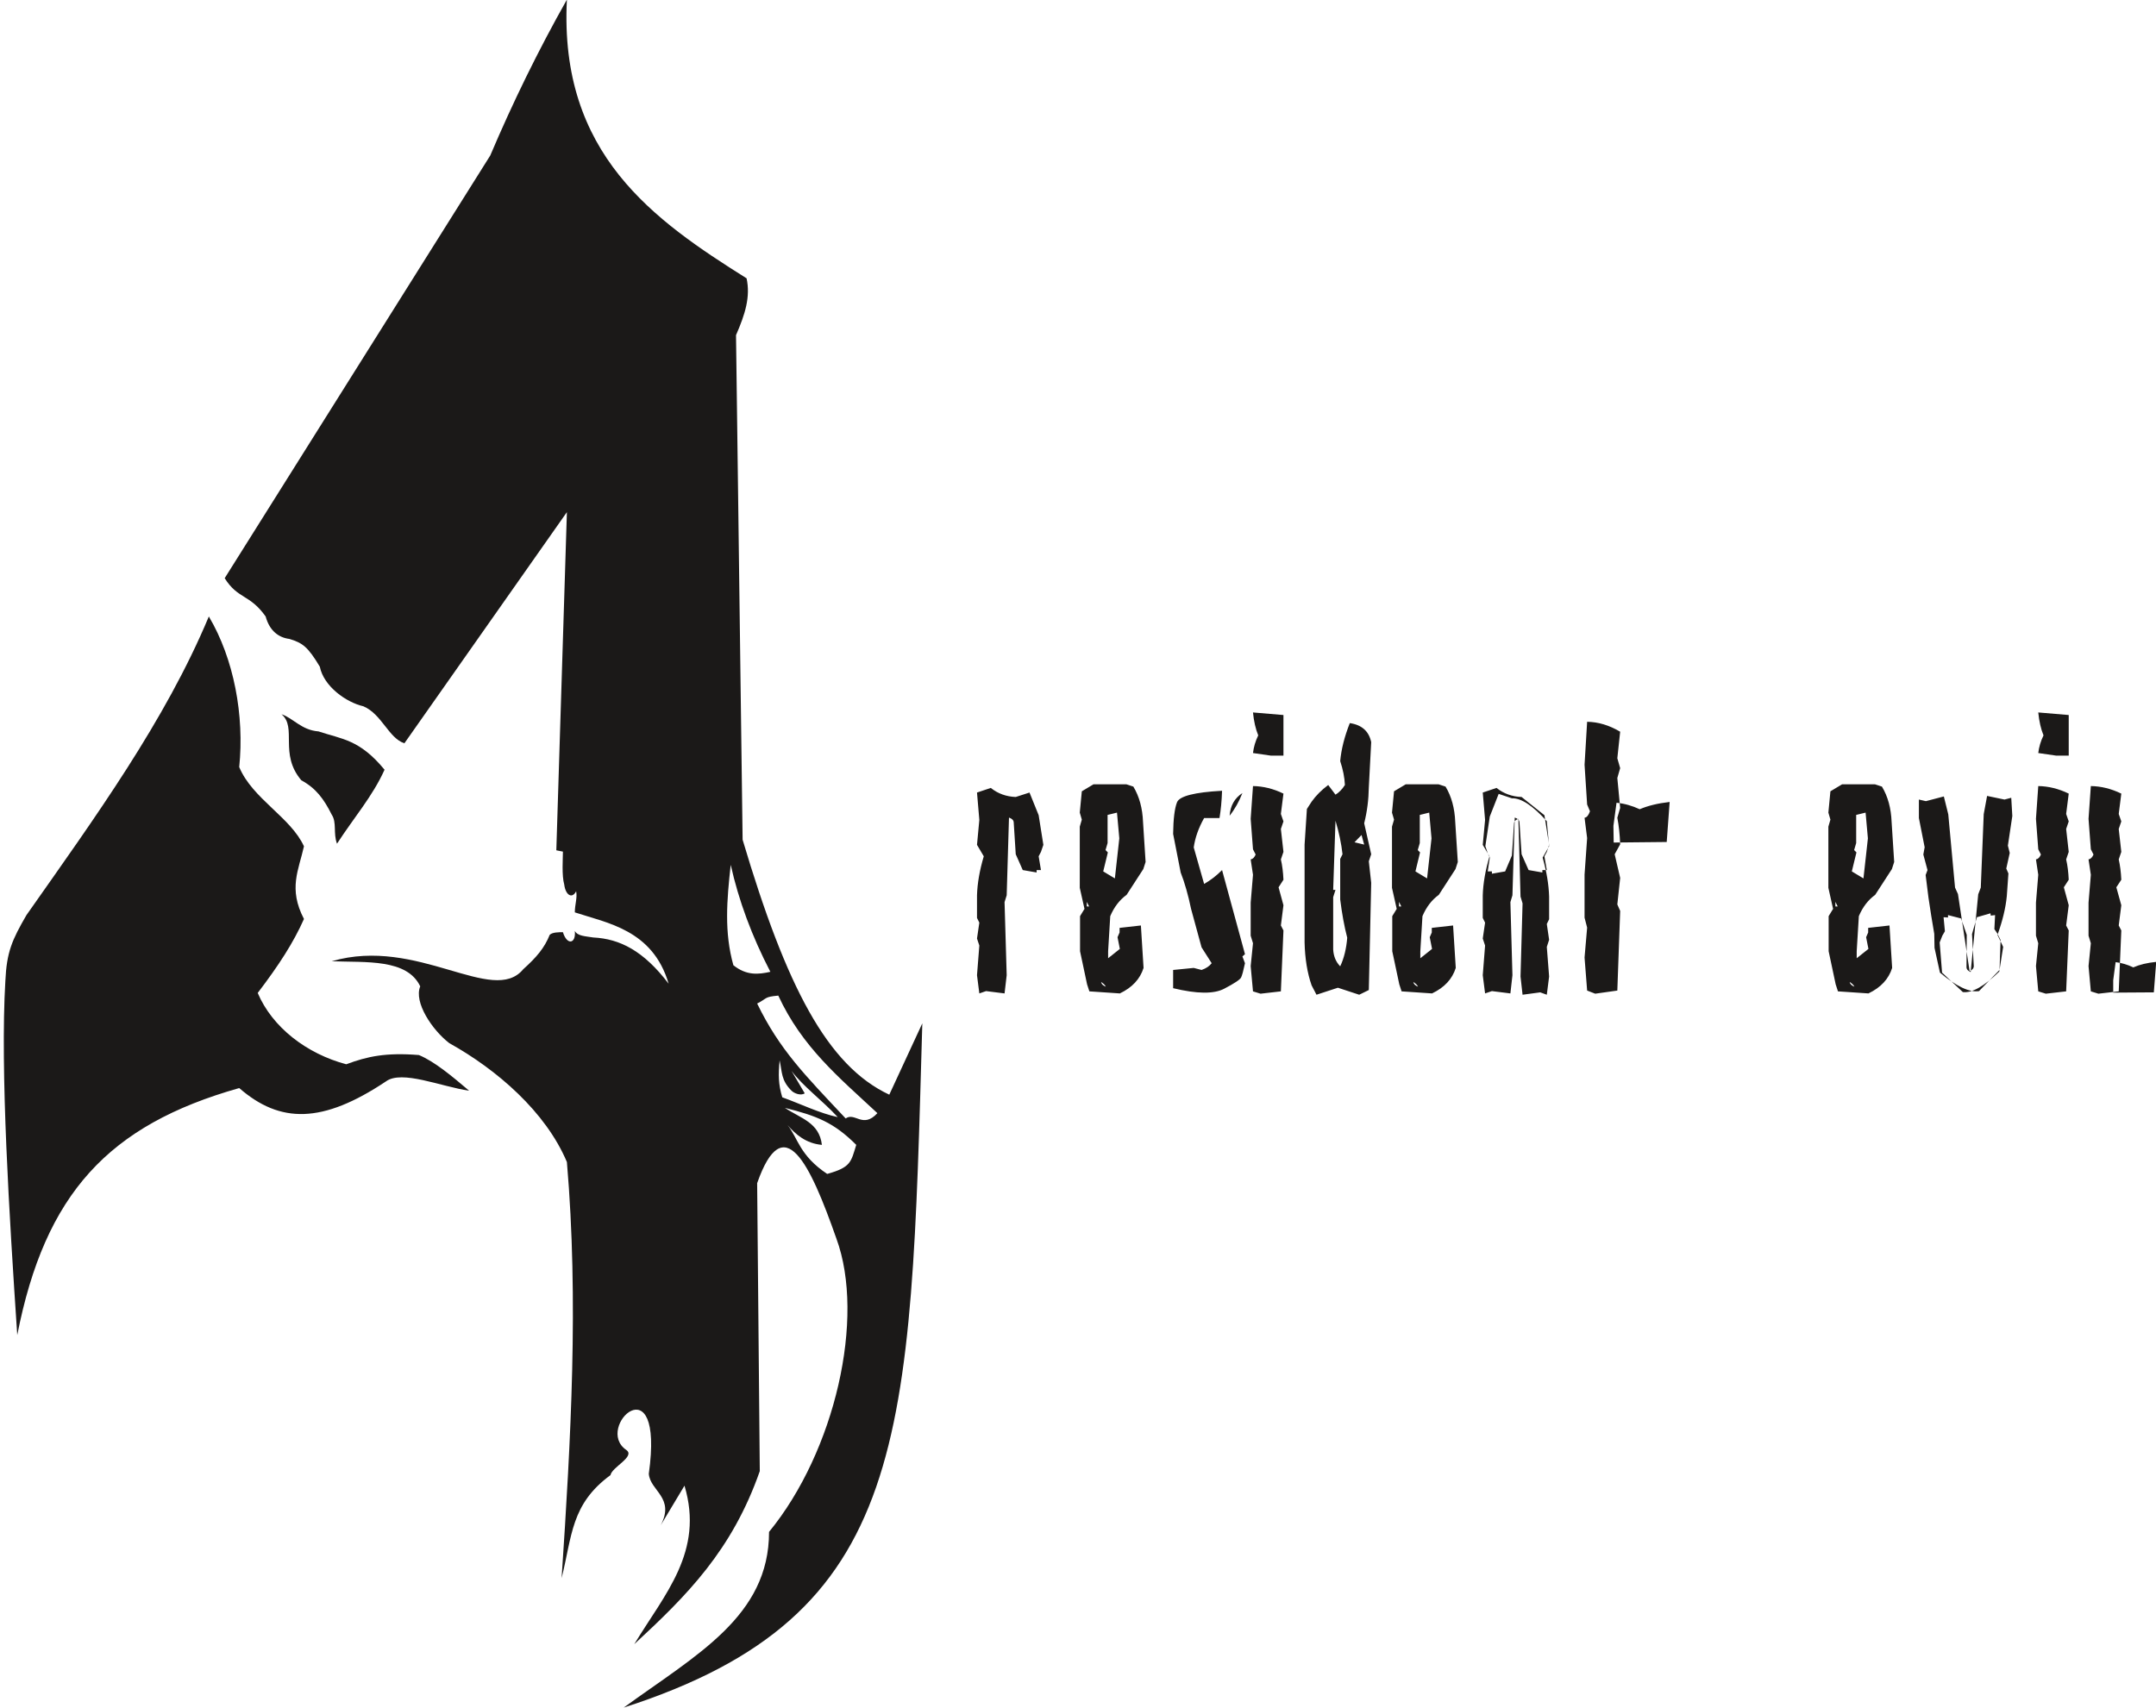 <?xml version="1.0" encoding="UTF-8"?>
<svg xmlns="http://www.w3.org/2000/svg" xmlns:xlink="http://www.w3.org/1999/xlink" width="536.6pt" height="425.1pt" viewBox="0 0 536.6 425.1" version="1.1">
<defs>
<clipPath id="clip1">
  <path d="M 0 0 L 230 0 L 230 425.102 L 0 425.102 Z M 0 0 "/>
</clipPath>
<clipPath id="clip2">
  <path d="M 243 177 L 536.602 177 L 536.602 248 L 243 248 Z M 243 177 "/>
</clipPath>
</defs>
<g id="surface1">
<g clip-path="url(#clip1)" clip-rule="nonzero">
<path style=" stroke:none;fill-rule:evenodd;fill:rgb(10.594%,9.813%,9.424%);fill-opacity:1;" d="M 141.094 -0.098 C 133.859 12.727 127.609 25.551 122.02 38.707 L 55.922 143.938 C 59.211 149.199 62.168 147.883 66.117 153.473 C 67.102 157.09 69.402 158.734 72.035 159.062 C 75.324 160.051 76.637 161.035 79.598 165.969 C 80.586 170.902 86.176 174.848 90.449 175.832 C 95.055 177.809 96.699 183.727 100.645 185.043 L 141.094 127.492 L 138.461 211.68 L 140.105 212.008 C 140.105 213.652 139.777 217.926 140.434 220.227 C 140.762 222.859 142.406 223.844 143.395 221.871 C 143.723 223.516 143.066 225.16 143.066 227.133 C 150.957 229.766 162.469 231.41 166.414 244.891 C 160.164 236.672 154.246 233.711 147.668 233.383 C 145.695 233.055 143.723 233.055 143.066 231.738 C 143.395 235.027 141.094 235.355 140.105 232.066 C 139.117 232.066 137.477 232.066 136.816 232.723 C 135.5 236.012 133.527 238.312 130.242 241.273 C 122.676 250.48 103.934 233.055 82.559 239.301 C 91.109 239.629 101.301 238.645 104.59 245.551 C 102.945 249.496 107.551 256.402 111.824 259.688 C 123.664 266.266 135.832 276.789 141.094 289.285 C 144.051 323.812 142.078 358.344 139.777 392.871 C 142.406 382.348 142.078 374.457 151.945 367.223 C 152.273 365.25 158.191 362.617 155.891 360.973 C 147.668 355.383 165.426 338.613 161.48 366.895 C 161.809 371.168 168.059 372.812 164.441 379.719 L 170.359 369.852 C 175.293 386.293 165.426 396.816 157.863 409.312 C 171.016 397.148 182.199 385.965 189.102 366.234 L 188.445 294.547 C 195.023 275.801 201.598 289.613 208.176 308.359 C 215.41 328.09 207.848 361.301 191.406 381.363 C 191.406 402.406 173.32 411.945 155.234 425.098 C 226.59 402.078 226.59 358.672 229.551 254.758 L 221.332 272.516 C 205.875 265.281 195.68 245.551 184.828 209.047 L 183.184 83.43 C 185.484 78.168 186.801 73.891 185.816 69.289 C 162.797 54.82 139.117 38.375 141.094 -0.098 Z M 51.977 153.473 C 58.223 163.996 60.855 178.137 59.539 190.961 C 62.828 198.852 72.363 203.457 75.652 210.691 C 74.336 216.609 71.707 221.215 75.652 228.777 C 73.02 234.695 69.402 240.289 64.141 247.191 C 67.762 255.742 76.309 262.32 86.176 264.949 C 91.438 262.977 96.039 261.992 104.262 262.648 C 108.207 264.293 112.484 267.91 116.758 271.527 C 109.852 270.543 99.988 266.266 96.039 269.227 C 80.258 279.75 69.734 279.75 59.539 270.871 C 26.984 280.078 11.199 297.176 4.293 332.363 C 2.32 302.77 0.02 266.266 1.332 244.234 C 1.66 237 2.977 234.039 6.594 227.793 C 23.695 203.457 41.125 179.449 51.977 153.473 Z M 70.062 177.809 C 73.02 178.793 74.996 181.754 79.27 182.082 C 85.188 184.055 89.465 184.055 95.711 191.617 C 92.754 198.195 88.148 203.457 83.875 210.035 C 82.887 207.402 83.875 204.773 82.559 202.801 C 80.586 198.852 78.613 196.223 74.996 194.25 C 69.402 187.672 74.008 181.094 70.062 177.809 Z M 181.867 215.297 C 183.844 224.176 187.129 233.055 191.734 241.93 C 188.773 242.59 185.816 242.918 182.527 240.289 C 180.227 232.066 180.883 224.176 181.867 215.297 Z M 188.445 249.824 C 191.078 248.508 190.09 248.18 193.707 247.852 C 199.625 260.676 208.836 268.238 218.371 277.117 C 214.754 281.062 212.781 276.789 210.477 278.434 C 200.285 267.582 194.035 261.332 188.445 249.824 Z M 195.352 275.801 C 203.242 277.777 207.52 279.422 213.109 285.012 C 211.793 289.285 211.793 290.602 205.875 292.246 C 198.969 287.641 198.641 283.367 196.008 280.078 C 197.98 282.379 200.613 284.68 204.559 285.012 C 203.902 279.422 199.297 278.434 195.352 275.801 Z M 194.035 263.965 C 194.695 266.926 194.363 268.898 196.996 271.527 C 197.652 272.184 199.297 272.844 200.285 272.184 L 196.996 266.594 C 199.957 270.543 204.559 273.828 208.504 278.105 C 203.902 277.117 199.297 274.816 194.695 273.172 C 193.707 269.883 193.707 267.582 194.035 263.965 Z M 194.035 263.965 "/>
</g>
<g clip-path="url(#clip2)" clip-rule="nonzero">
<path style=" stroke:none;fill-rule:evenodd;fill:rgb(10.594%,9.813%,9.424%);fill-opacity:1;" d="M 246.594 196.152 C 248.359 197.566 250.438 198.32 252.805 198.406 L 256.23 197.301 L 258.508 202.938 L 259.68 210.324 L 259.082 212.07 L 258.508 213.176 L 259.082 216.602 L 258 216.602 L 258 217.199 L 254.551 216.602 L 252.805 212.664 L 252.297 204.684 C 252.25 204.176 251.855 203.777 251.125 203.535 L 250.551 222.879 L 250.02 224.582 L 250.551 242.773 L 250.02 247.309 L 245.422 246.73 L 243.742 247.309 L 243.164 242.773 L 243.742 235.391 L 243.164 233.645 L 243.742 229.688 L 243.164 228.516 L 243.164 222.879 C 243.254 219.918 243.809 216.668 244.848 213.176 L 243.164 210.324 L 243.742 204.109 L 243.164 197.301 Z M 278.715 247.309 L 271.129 246.797 L 270.555 245.031 L 268.809 236.805 L 268.809 228.074 L 269.914 226.262 L 268.742 221.023 L 268.742 205.789 L 269.25 204.043 L 268.742 202.297 L 269.25 196.992 L 272.168 195.246 L 280.328 195.246 L 282.074 195.82 C 283.555 198.273 284.352 201.215 284.484 204.617 L 285.125 214.59 L 284.551 216.359 L 280.395 222.77 C 278.625 224.051 277.277 225.82 276.324 228.074 L 275.797 236.805 L 275.797 238.551 L 278.715 236.23 L 278.137 233.312 L 278.648 232.141 L 278.648 230.992 L 283.953 230.395 L 284.617 240.961 C 283.754 243.727 281.785 245.848 278.715 247.309 Z M 275.219 245.625 C 275.043 245.23 274.645 244.852 274.047 244.457 C 274.137 244.984 274.535 245.363 275.219 245.625 Z M 270.488 224.516 L 270.488 225.664 L 271.062 225.664 Z M 277.477 218.68 L 278.582 208.707 L 278.004 202.297 L 275.664 202.871 L 275.664 209.879 L 275.152 211.625 L 275.73 212.203 L 274.578 216.934 Z M 304.156 196.859 C 304.07 199.402 303.848 201.68 303.516 203.645 L 299.691 203.645 C 298.301 206.121 297.438 208.555 297.105 210.965 L 299.691 220.051 C 301.285 219.145 302.785 217.992 304.156 216.602 L 309.859 237.535 L 309.219 238.109 L 309.859 239.789 C 309.465 241.648 309.152 242.84 308.887 243.352 C 308.625 243.879 307.23 244.809 304.688 246.137 C 302.125 247.484 297.902 247.441 291.977 246.004 L 291.977 241.469 L 297.105 240.961 L 299.051 241.469 C 300.156 241.094 301.02 240.52 301.57 239.789 L 299.051 235.832 L 296.441 226.262 C 295.711 222.77 294.852 219.738 293.855 217.199 L 291.977 207.602 C 292.02 203.844 292.352 201.215 292.949 199.711 C 293.57 198.188 297.305 197.234 304.156 196.859 Z M 309.219 197.434 C 308.379 199.555 307.34 201.434 306.035 203.07 C 306.215 200.574 307.273 198.695 309.219 197.434 Z M 311.852 177.363 L 319.434 178.004 L 319.434 188.105 L 316.273 188.105 L 311.852 187.465 C 312.027 185.961 312.469 184.48 313.156 183.066 C 312.516 181.496 312.07 179.594 311.852 177.363 Z M 311.852 195.688 C 314.414 195.73 316.938 196.352 319.434 197.566 L 318.793 202.629 L 319.434 204.488 L 318.793 206.367 L 319.434 212.07 L 318.793 213.949 C 319.145 215.43 319.344 217.109 319.434 219.012 L 318.219 220.891 L 319.434 225.355 L 318.793 230.395 L 319.434 231.633 L 318.793 246.797 L 313.73 247.375 L 311.852 246.797 L 311.277 240.5 L 311.852 234.816 L 311.277 232.938 L 311.277 224.715 L 311.852 217.773 L 311.277 213.949 C 311.809 213.859 312.203 213.461 312.516 212.73 L 311.852 211.43 L 311.277 203.844 Z M 335.949 180.016 C 338.934 180.457 340.699 182.027 341.273 184.746 L 340.68 196.02 C 340.633 199.07 340.258 202.055 339.527 204.949 L 341.273 212.664 L 340.68 214.414 L 341.273 219.785 L 340.68 246.465 L 338.289 247.637 L 332.984 245.891 L 327.656 247.637 L 326.441 245.297 C 325.359 242.199 324.785 238.617 324.695 234.617 L 324.695 210.258 L 325.27 201.391 L 326.441 199.578 C 327.523 198.055 328.895 196.684 330.574 195.422 L 332.387 197.832 C 333.25 197.301 334.047 196.504 334.73 195.422 C 334.645 193.523 334.246 191.555 333.559 189.477 C 333.824 186.535 334.621 183.375 335.949 180.016 Z M 332.387 204.309 L 331.812 221.531 L 332.387 221.531 L 331.812 223.344 L 331.812 236.363 C 331.902 238.043 332.477 239.457 333.559 240.562 C 334.512 238.551 335.086 236.164 335.305 233.445 C 334.578 230.637 334 227.477 333.559 223.918 L 333.559 213.816 L 334.133 212.664 C 333.848 210.012 333.25 207.227 332.387 204.309 Z M 338.867 207.867 L 337.121 209.68 L 339.527 210.258 Z M 356.418 247.309 L 348.836 246.797 L 348.262 245.031 L 346.516 236.805 L 346.516 228.074 L 347.621 226.262 L 346.449 221.023 L 346.449 205.789 L 346.957 204.043 L 346.449 202.297 L 346.957 196.992 L 349.875 195.246 L 358.031 195.246 L 359.777 195.82 C 361.258 198.273 362.055 201.215 362.188 204.617 L 362.828 214.59 L 362.254 216.359 L 358.098 222.77 C 356.328 224.051 354.98 225.82 354.031 228.074 L 353.5 236.805 L 353.5 238.551 L 356.418 236.23 L 355.844 233.312 L 356.352 232.141 L 356.352 230.992 L 361.656 230.395 L 362.32 240.961 C 361.457 243.727 359.492 245.848 356.418 247.309 Z M 352.926 245.625 C 352.75 245.23 352.352 244.852 351.754 244.457 C 351.844 244.984 352.238 245.363 352.926 245.625 Z M 348.195 224.516 L 348.195 225.664 L 348.77 225.664 Z M 355.18 218.68 L 356.285 208.707 L 355.711 202.297 L 353.367 202.871 L 353.367 209.879 L 352.859 211.625 L 353.434 212.203 L 352.285 216.934 Z M 372.469 196.152 C 374.234 197.566 376.312 198.32 378.703 198.406 L 384.383 202.938 L 385.555 210.324 L 384.98 212.07 L 384.383 213.176 L 384.98 216.602 L 383.875 216.602 L 383.875 217.199 L 380.449 216.602 L 378.703 212.664 L 378.172 204.684 C 378.125 204.176 377.75 203.777 377 203.535 L 376.426 222.879 L 375.918 224.582 L 376.426 242.773 L 375.918 247.309 L 371.316 246.73 L 369.617 247.309 L 369.039 242.773 L 369.617 235.391 L 369.039 233.645 L 369.617 229.688 L 369.039 228.516 L 369.039 222.879 C 369.129 219.918 369.684 216.668 370.723 213.176 L 369.039 210.324 L 369.617 204.109 L 369.039 197.301 Z M 384.98 204.441 L 385.555 210.652 L 383.941 213.504 C 384.938 217 385.465 220.227 385.555 223.211 L 385.555 228.848 L 384.98 230.02 L 385.555 233.953 L 384.98 235.723 L 385.555 243.105 L 384.98 247.637 L 383.344 247.043 L 378.945 247.637 L 378.438 243.105 L 378.945 224.891 L 378.438 223.211 L 377.906 203.844 C 377.176 204.109 376.824 204.488 376.824 205.016 L 376.293 212.977 L 374.613 216.934 L 371.316 217.508 L 371.316 216.934 L 370.277 216.934 L 370.789 213.504 L 370.277 212.402 L 369.684 210.652 L 370.789 203.27 L 373 197.633 L 376.293 198.738 C 378.59 198.648 381.488 200.551 384.98 204.441 Z M 415.555 199.645 L 414.824 209.613 L 401.625 209.746 L 401.559 205.59 L 402.332 199.844 C 404.324 200.043 406.246 200.594 408.102 201.457 C 410.113 200.594 412.613 199.977 415.555 199.645 Z M 395.016 179.684 C 397.781 179.727 400.52 180.543 403.238 182.16 L 402.531 188.77 L 403.238 191.223 L 402.531 193.676 L 403.238 201.125 L 402.531 203.578 C 402.906 205.527 403.152 207.734 403.238 210.191 L 401.871 212.664 L 403.238 218.547 L 402.531 225.156 L 403.238 226.77 L 402.531 246.598 L 397.027 247.375 L 395.016 246.598 L 394.375 238.375 L 395.016 230.926 L 394.375 228.449 L 394.375 217.707 L 395.016 208.641 L 394.375 203.578 C 394.93 203.512 395.371 202.961 395.723 201.965 L 395.016 200.285 L 394.375 190.383 Z M 465.027 247.309 L 457.445 246.797 L 456.871 245.031 L 455.125 236.805 L 455.125 228.074 L 456.23 226.262 L 455.059 221.023 L 455.059 205.789 L 455.566 204.043 L 455.059 202.297 L 455.566 196.992 L 458.484 195.246 L 466.641 195.246 L 468.387 195.82 C 469.871 198.273 470.664 201.215 470.797 204.617 L 471.438 214.59 L 470.863 216.359 L 466.707 222.77 C 464.941 224.051 463.59 225.82 462.641 228.074 L 462.109 236.805 L 462.109 238.551 L 465.027 236.23 L 464.453 233.312 L 464.961 232.141 L 464.961 230.992 L 470.266 230.395 L 470.93 240.961 C 470.066 243.727 468.102 245.848 465.027 247.309 Z M 461.535 245.625 C 461.359 245.23 460.961 244.852 460.363 244.457 C 460.453 244.984 460.852 245.363 461.535 245.625 Z M 456.805 224.516 L 456.805 225.664 L 457.379 225.664 Z M 463.789 218.68 L 464.895 208.707 L 464.32 202.297 L 461.977 202.871 L 461.977 209.879 L 461.469 211.625 L 462.043 212.203 L 460.895 216.934 Z M 482.824 242.133 L 481.477 235.965 L 481.41 232.473 C 480.879 229.445 480.414 226.461 479.973 223.477 L 479.266 217.84 L 479.73 216.602 L 478.691 212.73 L 479.02 210.918 L 477.586 203.645 L 477.586 199.047 L 479.332 199.445 L 483.797 198.273 L 484.902 202.738 L 486.582 220.957 L 487.312 222.57 L 490.207 241.801 C 490.914 241.449 491.246 241.027 491.246 240.5 L 490.805 232.539 L 492.02 228.34 L 495.402 227.367 L 495.469 227.941 L 496.551 227.809 L 496.375 231.301 L 497.082 232.34 L 497.922 234.02 L 497.656 241.469 L 492.551 246.73 C 490.164 247.109 486.938 245.582 482.824 242.133 Z M 497.59 241.867 C 493.832 245.539 490.828 247.242 488.527 246.977 L 483.355 242.133 L 482.758 234.617 L 483.422 232.938 L 484.062 231.832 L 483.73 228.34 L 484.836 228.406 L 484.836 227.809 L 488.086 228.648 L 489.5 232.738 L 489.434 240.762 C 489.434 241.293 489.789 241.691 490.473 242 L 492.352 222.637 L 492.992 220.957 L 493.723 202.672 L 494.562 198.141 L 498.895 199.047 L 500.574 198.605 L 500.84 203.137 L 499.734 210.52 L 500.199 212.336 L 499.336 216.227 L 499.867 217.441 L 499.469 223.078 C 499.184 226.062 498.387 229.289 497.148 232.738 L 498.562 235.723 Z M 507.297 177.363 L 514.879 178.004 L 514.879 188.105 L 511.719 188.105 L 507.297 187.465 C 507.473 185.961 507.914 184.48 508.602 183.066 C 507.957 181.496 507.516 179.594 507.297 177.363 Z M 507.297 195.688 C 509.859 195.73 512.379 196.352 514.879 197.566 L 514.238 202.629 L 514.879 204.488 L 514.238 206.367 L 514.879 212.07 L 514.238 213.949 C 514.59 215.43 514.789 217.109 514.879 219.012 L 513.664 220.891 L 514.879 225.355 L 514.238 230.395 L 514.879 231.633 L 514.238 246.797 L 509.176 247.375 L 507.297 246.797 L 506.723 240.5 L 507.297 234.816 L 506.723 232.938 L 506.723 224.715 L 507.297 217.773 L 506.723 213.949 C 507.25 213.859 507.648 213.461 507.957 212.73 L 507.297 211.43 L 506.723 203.844 Z M 536.652 239.457 L 536.059 247.043 L 525.953 247.109 L 525.953 244.012 L 526.551 239.523 C 528.055 239.703 529.512 240.145 530.949 240.828 C 532.496 240.145 534.398 239.68 536.652 239.457 Z M 520.383 195.688 C 522.949 195.73 525.469 196.352 527.965 197.566 L 527.324 202.629 L 527.965 204.488 L 527.324 206.367 L 527.965 212.07 L 527.324 213.949 C 527.656 215.43 527.879 217.109 527.965 219.012 L 526.727 220.891 L 527.965 225.355 L 527.324 230.395 L 527.965 231.633 L 527.324 246.797 L 522.262 247.375 L 520.383 246.797 L 519.809 240.5 L 520.383 234.816 L 519.809 232.938 L 519.809 224.715 L 520.383 217.773 L 519.809 213.949 C 520.316 213.859 520.738 213.461 521.047 212.73 L 520.383 211.43 L 519.809 203.844 Z M 520.383 195.688 "/>
</g>
</g>
</svg>
